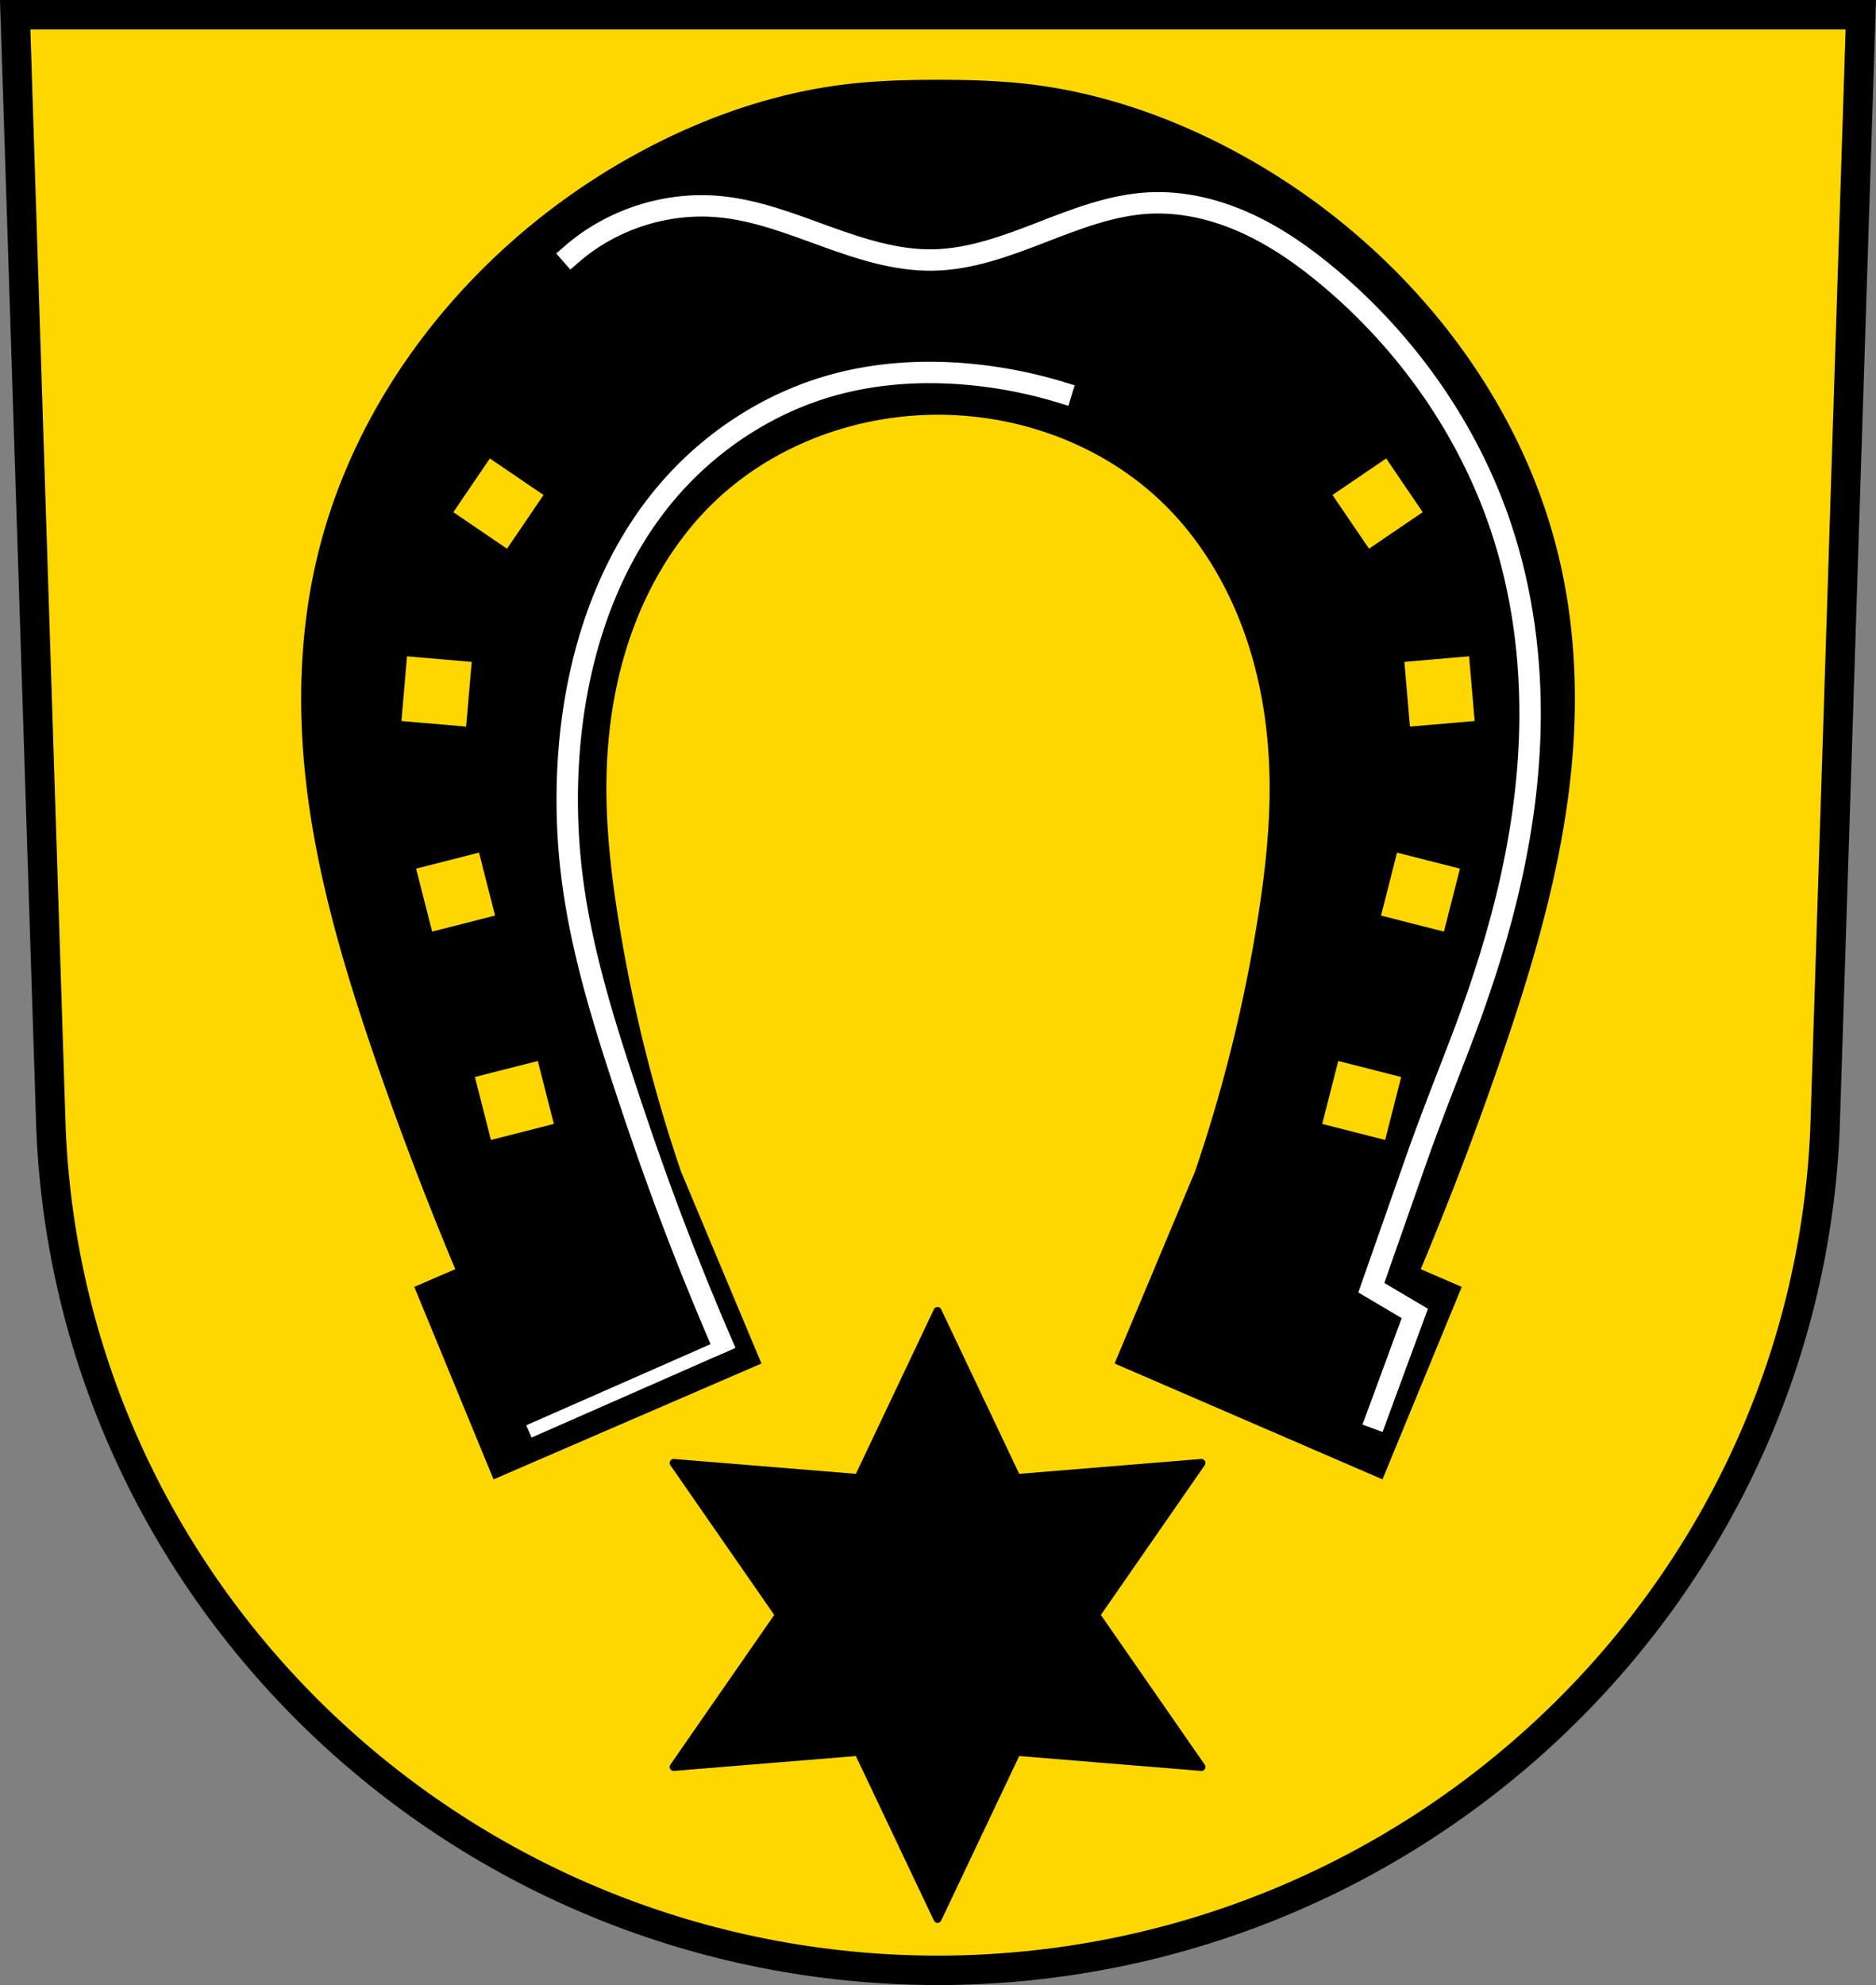 <svg xmlns="http://www.w3.org/2000/svg" width="701.33" height="741.77" viewBox="0 0 701.334 741.769"><rect x="0" y="0" width="701.334" height="741.769" fill="#808080" stroke="none"/><g stroke="#000"><path d="m5.678 5.498 13.398 416.62c7.415 175.25 153.92 314.05 331.59 314.14 177.51-.215 324.07-139.06 331.59-314.14l13.398-416.62h-344.98z" fill="gold" fill-rule="evenodd" stroke-width="11"/><path d="m-665.46 654.04-25.17 11.908 2.275 27.755-22.899-15.847-22.899 15.847 2.275-27.755-25.17-11.908 25.17-11.908-2.275-27.755 22.899 15.847 22.899-15.847-2.275 27.755z" transform="matrix(0 -2.48 2.487 0 -1276.1 -1160.46)" stroke-linejoin="round" stroke-linecap="round" stroke-width="1.208"/></g><path d="M350.67 29.811c-4.216 0-8.433.053-12.646.16-4.219.107-8.436.349-12.645.643-33.403 2.332-65.83 13.965-94.84 31.09-54.634 32.25-98.37 86.03-112.54 148.97-4.72 20.963-6.184 42.638-5.057 64.12 2.167 41.3 13.787 81.45 27.19 120.47 9.158 26.661 19.2 53 30.07 78.979l-15.324 6.625 29.635 71.928 100.15-43.3-30.07-71.74a571.242 571.242 0 0 1-23.424-94.31c-2.8-17.56-4.783-35.32-4.424-53.11.38-18.848 3.431-37.722 9.939-55.36 6.509-17.634 16.535-34.01 29.893-46.979 19.251-18.69 45.05-29.747 71.45-32.385 4.202-.42 8.425-.635 12.646-.646 4.222.012 8.443.227 12.645.646 26.398 2.638 52.19 13.694 71.45 32.385 13.357 12.968 23.384 29.345 29.893 46.979s9.559 36.507 9.939 55.36c.359 17.789-1.624 35.549-4.424 53.11a571.416 571.416 0 0 1-23.424 94.31l-30.07 71.74 100.15 43.3 29.635-71.928-15.324-6.625a1285.31 1285.31 0 0 0 30.07-78.979c13.401-39.01 25.02-79.17 27.19-120.47 1.127-21.483-.338-43.16-5.059-64.12-14.172-62.94-57.911-116.72-112.54-148.97-29.01-17.12-61.44-28.755-94.84-31.09-4.209-.294-8.426-.536-12.645-.643a498.14 498.14 0 0 0-12.645-.16m-167.54 141.5 20.07 13.652-13.652 20.07-20.07-13.652m348.74-20.07 13.652 20.07-20.07 13.652-13.652-20.07zm-366.07 73.932 24.19 2.078-2.078 24.18-24.19-2.078zm397.06 0 2.078 24.18-24.19 2.078-2.078-24.18zm-370.13 73.35 5.994 23.521-23.52 5.996-5.996-23.521zm343.2 0 23.521 5.996-5.996 23.521-23.52-5.996zm-321.22 77.857 5.996 23.521-23.521 5.994-5.996-23.521zm299.24 0 23.521 5.994-5.996 23.521-23.521-5.994z"/><g fill="none" fill-rule="evenodd" stroke="#fff" stroke-linecap="square"><path d="m200.02 533.87 70.847-31.17" stroke-width="5"/><g stroke-width="8"><path d="M269.7 501.56a1071.242 1071.242 0 0 1-26.1-66.41c-3.563-10.03-6.977-20.11-10.305-30.23-8.503-25.843-16.479-52.05-19.662-79.07a232.506 232.506 0 0 1-.974-43.831c2.522-35.1 13.446-70.42 36.04-97.4 16.382-19.565 38.685-34.22 63.31-40.909 16.11-4.375 33.04-5.363 49.676-3.896a172.176 172.176 0 0 1 35.07 6.818"/><path d="m514.49 529.95 14.426-39.16-16.258-9.618 16.716-47.63c5.08-14.475 10.744-28.735 16.258-43.05 6.834-17.739 12.851-35.813 17.403-54.27 5.177-20.993 8.451-42.5 8.931-64.12.567-25.576-2.822-51.32-10.992-75.57-12.1-35.916-34.695-68.07-63.66-92.51-9.579-8.08-19.916-15.392-31.32-20.591-11.405-5.198-23.944-8.234-36.461-7.575-13.945.734-27.21 5.95-40.23 10.992-13.02 5.04-26.411 10.04-40.37 10.304-13.791.261-27.21-4.117-40.18-8.812-12.97-4.695-26-9.806-39.735-11.11-19.863-1.887-40.39 4.73-55.42 17.861"/></g></g></svg>